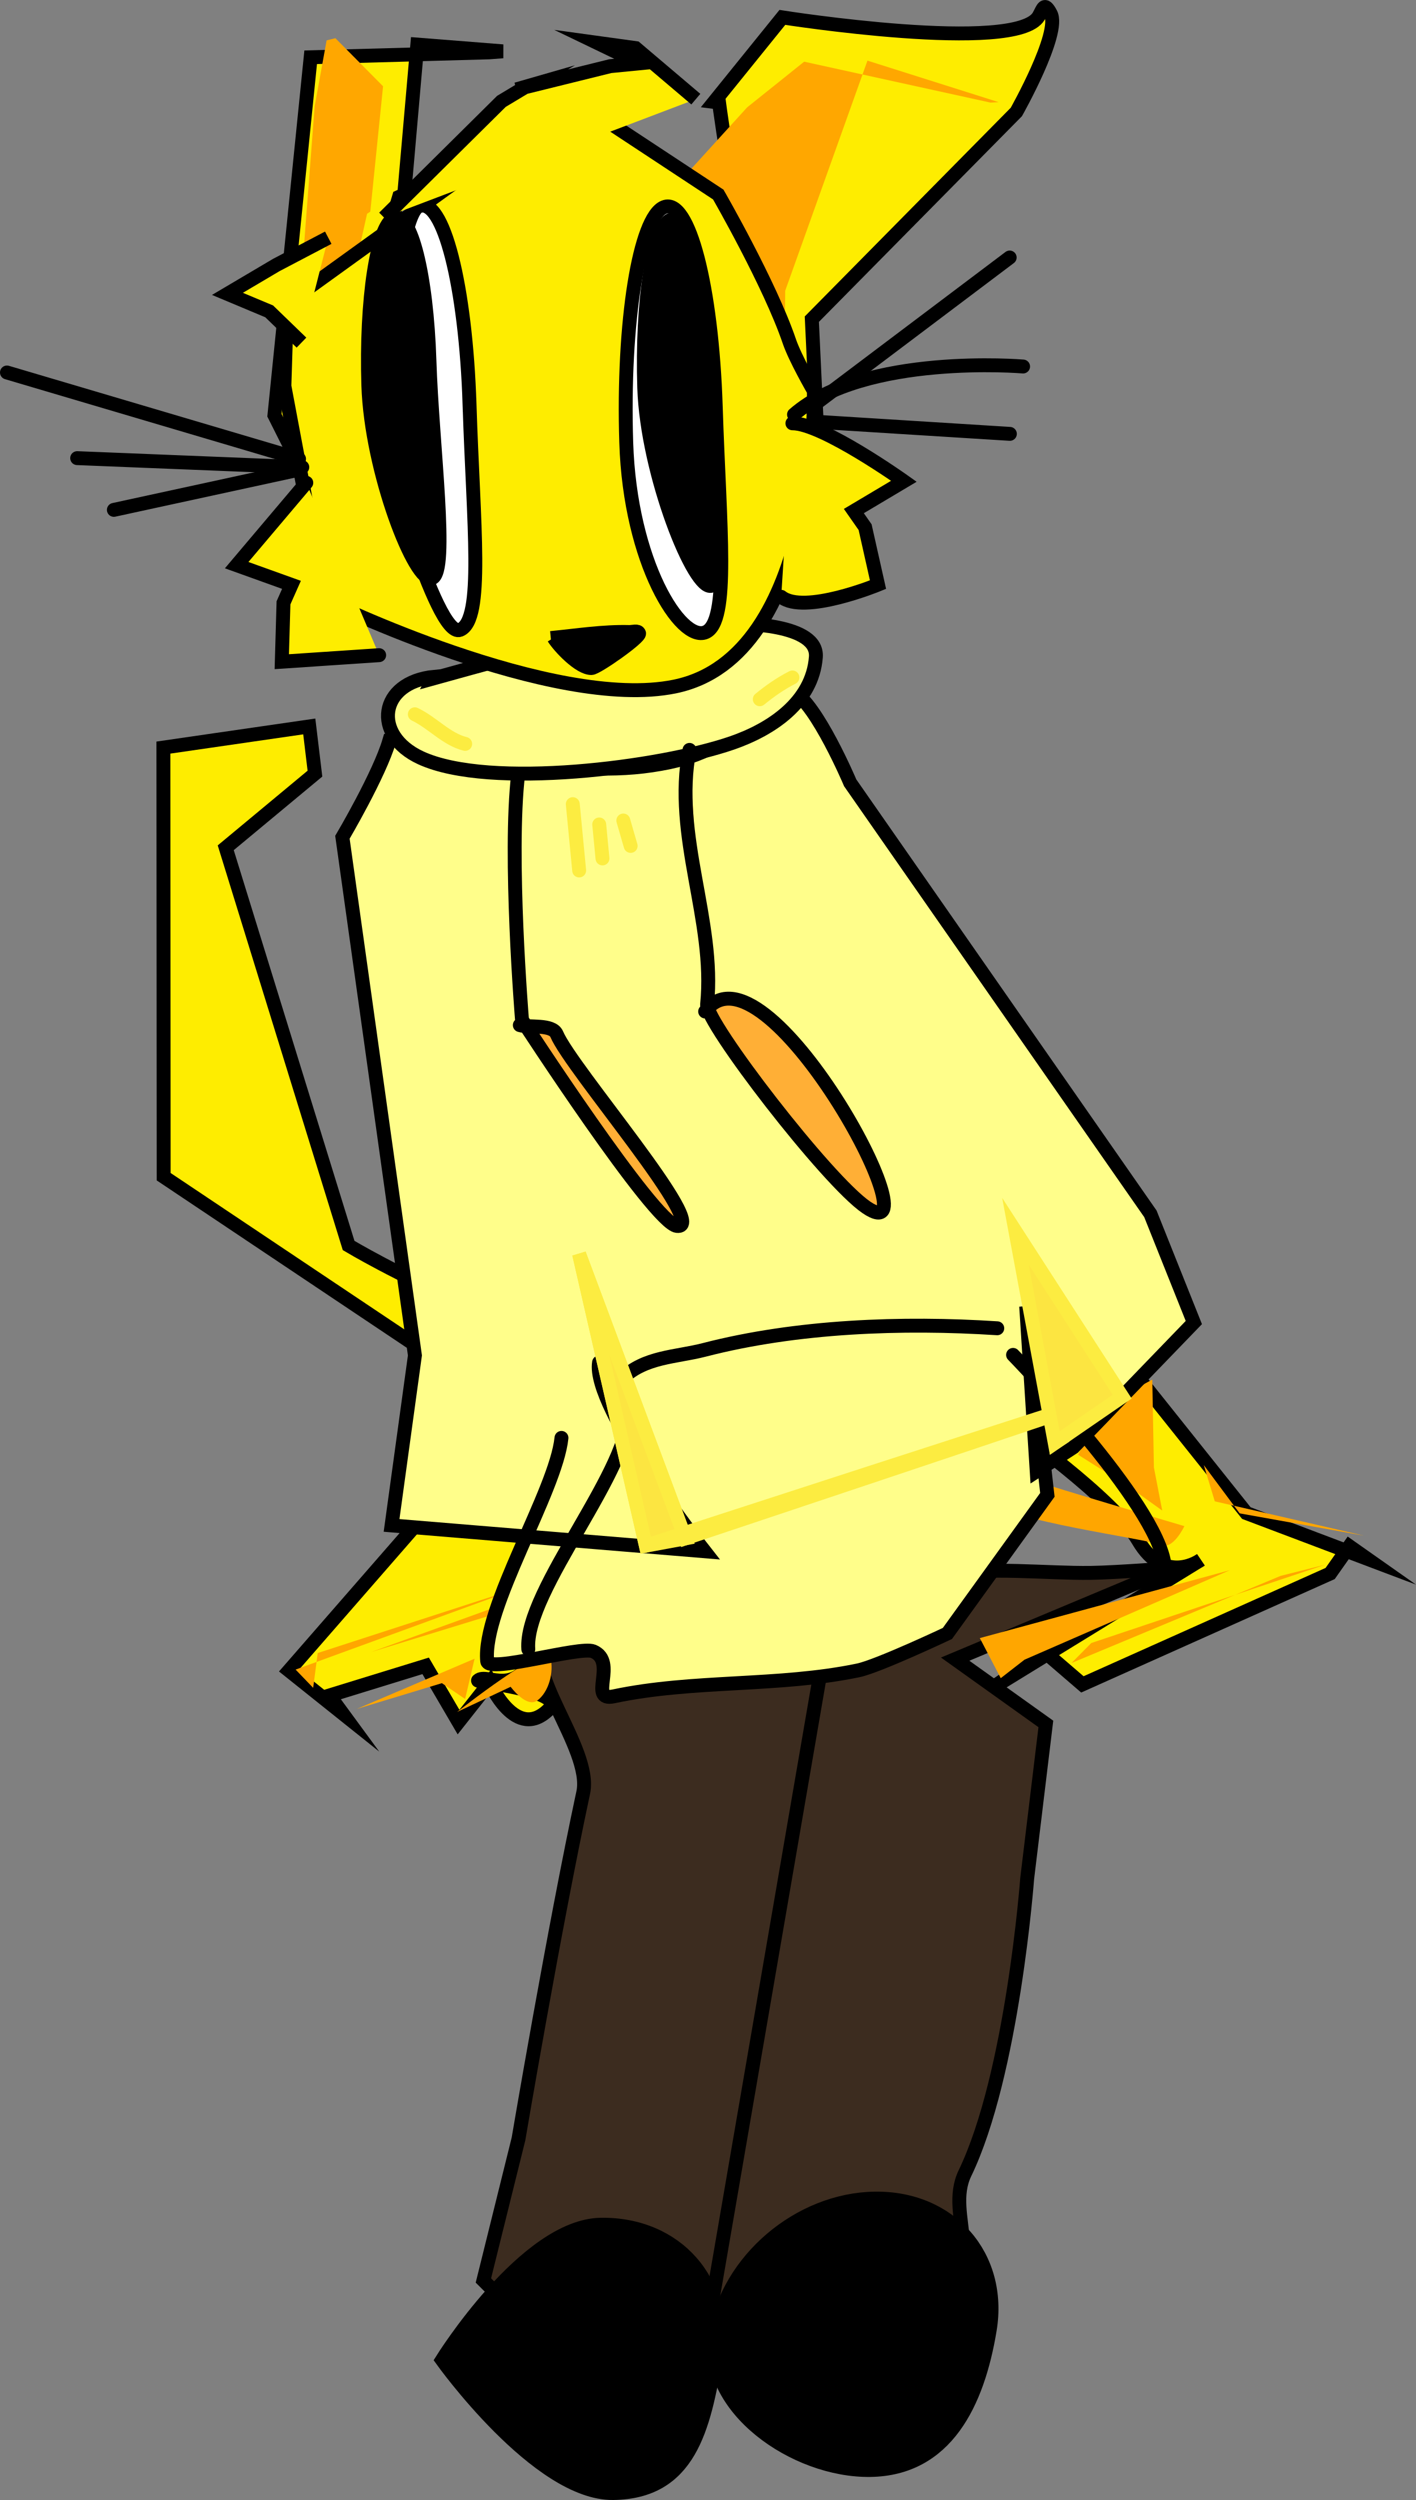 <svg version="1.1" xmlns="http://www.w3.org/2000/svg" xmlns:xlink="http://www.w3.org/1999/xlink" width="203.783" height="359.555" viewBox="0,0,203.783,359.555"><rect x="0" y="0" width="203.783" height="359.555" fill="#808080" stroke="none"/><g transform="translate(-227.419,-2.359)"><g data-paper-data="{&quot;isPaintingLayer&quot;:true}" fill-rule="nonzero" stroke-width="2" stroke-linejoin="miter" stroke-miterlimit="10" stroke-dasharray="" stroke-dashoffset="0" style="mix-blend-mode: normal"><path d="M307.392,237.623c5.761,-0.218 49.862,-7.584 55.805,-8.732c6.48,-1.252 14.809,-0.221 21.254,-0.318c3.786,-0.057 11.689,-0.683 11.689,-0.683l-31.258,13.089l13.051,9.32l-2.688,22.235c0,0 -2.089,28.16 -8.957,42.385c-3.004,6.22 4.009,13.557 -5.473,17.474c-3.358,1.387 -12.546,10.031 -16.032,10.084c-5.057,0.076 -10.207,-5.876 -16.18,-7.116c-7.606,-1.579 -24.462,2.108 -24.462,2.108l-7.154,-7.129l5.05,-20.351c0,0 5.127,-30.27 9.316,-49.813c1.376,-6.422 -9.299,-17.993 -5.38,-22.531z" fill="#3c2c1f" stroke="#000000" stroke-linecap="round"/><path d="M329.764,334.244l16.126,-93.647" fill="none" stroke="#000000" stroke-linecap="round"/><path d="M330.444,341.182c-1.743,10.578 -3.872,19.569 -14.757,19.732c-10.885,0.163 -24.66,-19.142 -24.66,-19.142c0,0 11.98,-19.285 22.864,-19.448c10.885,-0.163 18.296,8.281 16.553,18.858z" fill="#000000" stroke="#000000" stroke-linecap="butt"/><path d="M369.858,337.424c-1.743,10.578 -6.296,20.01 -17.181,20.173c-10.885,0.163 -23.979,-9.006 -22.236,-19.584c1.743,-10.578 11.98,-19.285 22.864,-19.448c10.885,-0.163 18.296,8.281 16.553,18.858z" fill="#000000" stroke="#000000" stroke-linecap="butt"/><path d="M357.792,223.418c-7.43,4.235 -27.754,1.056 -27.754,1.056l-79.065,-52.879l-0.039,-61.716l20.993,-3.042l0.817,6.787l-12.839,10.664l17.685,57.201c0,0 28.983,17.323 44.674,13.63c8.111,-1.909 15.848,-6.638 24.584,-5.251c25.9,4.113 27.109,29.443 12.189,33.725z" fill="#feed00" stroke="#000000" stroke-linecap="round"/><g><path d="M373.247,207.82l13.566,-12.859l19.972,25.011l17.375,6.562l-2.547,-1.791l-2.767,3.922l-35.656,15.947l-5.484,-4.717l-7.683,5.358l30.194,-18.539c0,0 -5.13,3.787 -8.989,-2.789c-3.549,-6.048 -18.205,-16.374 -18.205,-16.374z" fill="#feed00" stroke="#000000" stroke-linecap="round"/><path d="M393.482,213.412l1.198,6.198l-4.527,-3.25l-7.583,-4.78l3.842,-7.07l6.836,-3.736l0.235,12.638z" fill="#ffa600" stroke="none" stroke-linecap="butt"/><path d="M397.869,221.851c0,0 -1.665,3.562 -3.463,2.693c-1.798,-0.869 -23.026,-3.628 -22.911,-5.985c0.115,-2.356 -1.898,-5.716 -0.1,-4.847c1.798,0.869 26.474,8.138 26.474,8.138z" fill="#ffa600" stroke="none" stroke-linecap="butt"/><path d="M374.859,241.061l-3.419,2.656l-3.01,-5.764l35.973,-9.763l-29.544,12.871z" fill="#ffa600" stroke="none" stroke-linecap="butt"/><path d="M418.132,227.395l-6.397,1.604l-30.111,12.538l2.847,-2.875z" fill="#ffa600" stroke="none" stroke-linecap="butt"/><path d="M400.663,213.07l1.582,5.214l21.463,4.935l-17.882,-3.205z" fill="#ffa600" stroke="none" stroke-linecap="butt"/></g><g><path d="M312.939,220.804c3.36,-0.712 -6.101,12.189 -8.432,18.803c-2.534,7.191 -7.043,3.242 -8.292,4.452c-0.24,0.233 12.826,1.46 10.239,4.089c-4.78,4.859 -8.563,-3.794 -8.563,-3.794l-4.484,5.676l-4.731,-8.086l-13.841,4.261l1.898,2.588l-7.722,-6.17l29.028,-33.288c0,0 11.547,8.679 14.731,11.778z" fill="#feed00" stroke="#000000" stroke-linecap="round"/><path d="M296.394,218.421l7.423,2.365l20.382,5.94l-6.996,2.074l-36.378,11.16l29.461,-10.626l-13.892,-10.913z" fill="#ffa600" stroke="none" stroke-linecap="butt"/><path d="M335.575,226.689c1.599,-1.196 3.351,-0.308 3.913,1.984c0.562,2.291 -36.383,10.954 -37.983,12.15c-1.599,1.196 -3.351,0.308 -3.913,-1.984c-0.562,-2.291 36.383,-10.954 37.983,-12.15z" fill="#ffa600" stroke="none" stroke-linecap="butt"/><path d="M293.201,248.577c0,0 12.871,-10.158 13.426,-7.897c0.554,2.261 -0.277,5.051 -1.856,6.232c-1.579,1.181 -3.863,-1.955 -3.863,-1.955z" fill="#ffa600" stroke="none" stroke-linecap="butt"/><path d="M278.758,248.144l16.962,-7.229l-1.363,5.798l-3.343,-2.279z" fill="#ffa600" stroke="none" stroke-linecap="butt"/><path d="M269.96,242.482l2.528,2.626l0.657,-5.008l30.026,-9.733z" fill="#ffa600" stroke="none" stroke-linecap="butt"/></g><path d="M313.63,198.316c-1.043,6.478 15.203,27.148 15.203,27.148l-45.062,-3.717l3.362,-24.451l-10.435,-74.52c0,0 5.328,-9.019 6.758,-13.908l1.174,-0.068c13.228,1.356 25.471,6.069 39.109,3.19c5.458,-1.152 9.325,-3.475 12.972,-7.693c0.834,-0.964 3.287,-3.325 4.822,-2.509c3.454,1.836 8.244,13.163 8.244,13.163l43.201,61.983l6.251,15.635l-17.337,17.947l-5.276,3.432l-1.516,-23.719l3.052,27.125l-14.389,19.933c0,0 -9.988,4.715 -12.832,5.307c-11.503,2.396 -23.712,1.306 -35.202,3.738c-3.735,0.791 0.603,-4.984 -2.933,-6.474c-1.884,-0.794 -15.095,3.156 -15.263,1.417c-0.737,-7.656 9.911,-24.468 10.689,-32.116" fill="#fffe8a" stroke="#000000" stroke-linecap="round"/><path d="M289.827,99.92c13.756,-3.806 27.109,-7.649 41.526,-7.902c3.075,-0.054 13.838,0.056 13.481,4.835c-0.486,6.496 -6.428,10.416 -12.094,12.367c-10.215,3.517 -34.823,6.711 -44.76,2.136c-7.072,-3.256 -6.041,-10.897 1.97,-11.667z" fill="#fffe8a" stroke="#000000" stroke-linecap="round"/><g stroke-linecap="butt"><path d="M284.85,30.675l-10.701,35.84l1.287,13.651l-0.53,-2.161l-7.992,-15.927l5.215,-51.483l25.683,-0.706l1.969,-0.148l-12.303,-0.97l-1.889,21.568z" fill="#feed00" stroke="#000000"/><path d="M280.246,33.102l-5.677,25.367l2.748,9.063l-4.368,-0.021l-3.201,-11.269l2.958,-38.604l1.717,-9.473l1.266,-0.31l6.859,6.913l-1.837,18.028z" fill="#ffa700" stroke="none"/></g><g stroke-linecap="butt"><path d="M330.185,17.017l9.829,-12.157c0,0 33.695,5.304 36.893,-0.171c0.622,-1.066 0.771,-2.174 1.72,-0.382c1.481,2.797 -4.944,14.159 -4.944,14.159l-29.43,29.796l0.72,15.307l0.068,1.918c0,0 -5.362,-10.463 -5.906,-11.714c-4.949,-11.384 -8.237,-36.666 -8.237,-36.666z" fill="#feed00" stroke="#000000"/><path d="M334.95,17.795l8.199,-6.564l26.828,5.887l1.157,-0.068l-18.875,-5.97l-11.839,33.096c0,0 -0.074,6.742 -0.019,10.111c0.007,0.423 0.195,1.117 -0.017,1.264c-0.512,0.356 -3.229,-7.428 -3.55,-8.305c-2.924,-7.987 -10.975,-19.464 -10.975,-19.464z" fill="#ffa700" stroke="none"/></g><path d="M309.338,16.207l21.451,14.132c0,0 7.424,12.87 10.23,21.117c0.862,2.533 3.525,7.118 3.525,7.118c0,0 0.948,38.219 -20.01,42.52c-17.554,3.603 -50.407,-12.433 -50.407,-12.433l-5.78,-30.779l0.375,-11.878l40.993,-29.556z" fill="#feed00" stroke="#000000" stroke-linecap="butt"/><path d="M341.457,63.239c4.306,-0.023 16.047,8.335 16.047,8.335l-7.204,4.286l1.621,2.317l1.856,8.265c0,0 -10.684,4.388 -13.935,1.752" fill="#feed00" stroke="#000000" stroke-linecap="round"/><path d="M281.986,96.587l-14.014,0.937l0.246,-8.467l1.149,-2.584l-7.889,-2.834l10.021,-11.846" fill="#feed00" stroke="#000000" stroke-linecap="round"/><path d="M228.419,55.931l42.037,12.43" fill="none" stroke="#000000" stroke-linecap="round"/><path d="M238.525,68.249l32.399,1.303" fill="none" stroke="#000000" stroke-linecap="round"/><path d="M243.805,75.69l26.277,-5.704" fill="none" stroke="#000000" stroke-linecap="round"/><path d="M372.726,39.393l-28.496,21.46" fill="none" stroke="#000000" stroke-linecap="round"/><path d="M341.689,61.98c10.162,-8.844 32.967,-6.909 32.967,-6.909" fill="none" stroke="#000000" stroke-linecap="round"/><path d="M345.323,63.043l27.431,1.716" fill="none" stroke="#000000" stroke-linecap="round"/><path d="M306.686,94.125c3.703,-0.356 7.579,-0.971 11.299,-0.867c0.472,0.013 1.254,-0.264 1.405,0.183c0.199,0.586 -6.075,4.982 -6.845,4.998c-1.73,0.038 -4.642,-3.075 -5.443,-4.355z" fill="#000000" stroke="#000000" stroke-linecap="round"/><path d="M294.994,60.594c0.546,17.204 2.117,30.926 -1.364,32.353c-3.482,1.428 -11.244,-27.183 -11.244,-27.183c0,0 1.834,-32.309 5.316,-33.736c3.482,-1.428 6.747,11.362 7.292,28.566z" fill="#ffffff" stroke="#000000" stroke-linecap="butt"/><path d="M289.222,54.196c0.39,12.289 2.818,30.319 0.39,31.315c-2.428,0.996 -8.793,-15.42 -9.183,-27.709c-0.39,-12.289 1.262,-23.058 3.691,-24.054c2.428,-0.996 4.712,8.159 5.102,20.448z" fill="#000000" stroke="#000000" stroke-linecap="butt"/><path d="M330.425,60.821c0.553,17.265 2.069,31.04 -1.488,32.474c-3.557,1.434 -10.84,-10.017 -11.393,-27.282c-0.553,-17.265 1.882,-32.423 5.439,-33.857c3.557,-1.434 6.889,11.4 7.442,28.665z" fill="#ffffff" stroke="#000000" stroke-linecap="butt"/><path d="M329.117,54.5c0.395,12.332 3.216,31.092 0.736,32.092c-2.481,1 -9.324,-16.139 -9.719,-28.471c-0.395,-12.332 1.296,-23.14 3.776,-24.139c2.481,-1 4.812,8.187 5.207,20.519z" fill="#000000" stroke="#000000" stroke-linecap="butt"/><path d="M282.693,33.653l16.884,-16.712l3.534,-2.123l-1.369,0.394l13.502,-3.338l4.231,-0.412l-6.127,-2.948l5.552,0.764l8.658,7.341" fill="#feed00" stroke="#000000" stroke-linecap="butt"/><path d="M270.805,51.636l-4.645,-4.494l-6.009,-2.517l7.023,-4.149l7.485,-3.927" fill="#feed00" stroke="#000000" stroke-linecap="butt"/><path d="M302.228,149.795c1.284,0.393 4.681,-0.191 5.307,1.293c2.101,4.979 22.222,28.151 17.297,27.589c-3.279,-0.374 -22.287,-29.623 -22.287,-29.623c0,0 -1.953,-23.669 -0.554,-35.359" fill="#ffaf36" stroke="#000000" stroke-linecap="round"/><path d="M328.901,147.836c8.52,-11.572 33.692,35.277 23.224,28.185c-5.668,-3.84 -23.207,-26.66 -22.945,-29.215c1.234,-12.06 -4.957,-24.256 -2.533,-36.597" fill="#ffaf36" stroke="#000000" stroke-linecap="round"/><path d="M316.968,200.622c3.254,-3.159 7.696,-3.06 11.82,-4.125c13.302,-3.434 28.473,-3.992 42.152,-3.103" fill="none" stroke="#000000" stroke-linecap="round"/><path d="M373.214,197.222c0,0 20.848,21.415 21.805,30.263" fill="none" stroke="#000000" stroke-linecap="round"/><path d="M317.874,204.809c0.816,8.477 -15.039,26.262 -14.426,34.74" fill="none" stroke="#000000" stroke-linecap="round"/><path d="M294.365,109.348c-2.697,-0.663 -4.714,-3.055 -7.245,-4.26" fill="none" stroke="#fcec41" stroke-linecap="round"/><path d="M336.764,102.926c1.518,-1.236 2.953,-2.236 4.695,-3.135" fill="none" stroke="#fcec41" stroke-linecap="round"/><path d="M309.851,118.013l0.918,9.54" fill="none" stroke="#fcec41" stroke-linecap="round"/><path d="M313.655,120.935l0.47,4.887" fill="none" stroke="#fcec41" stroke-linecap="round"/><path d="M317.123,120.366l1.056,3.656" fill="none" stroke="#fcec41" stroke-linecap="round"/><path d="M320.365,224.659l-9.605,-41.947l15.287,40.897z" fill="#fce541" stroke="#fcec41" stroke-linecap="round"/><path d="M320.365,224.659l-9.605,-41.947l15.287,40.897c0,0 61.309,-20.449 60.354,-20.272c-0.939,0.173 -66.036,21.322 -66.036,21.322z" fill="#fce541" stroke="#fcec41" stroke-linecap="round"/><path d="M379.217,209.907l-5.662,-30.47l15.364,23.791z" fill="#fce541" stroke="#fcec41" stroke-linecap="round"/></g></g></svg>